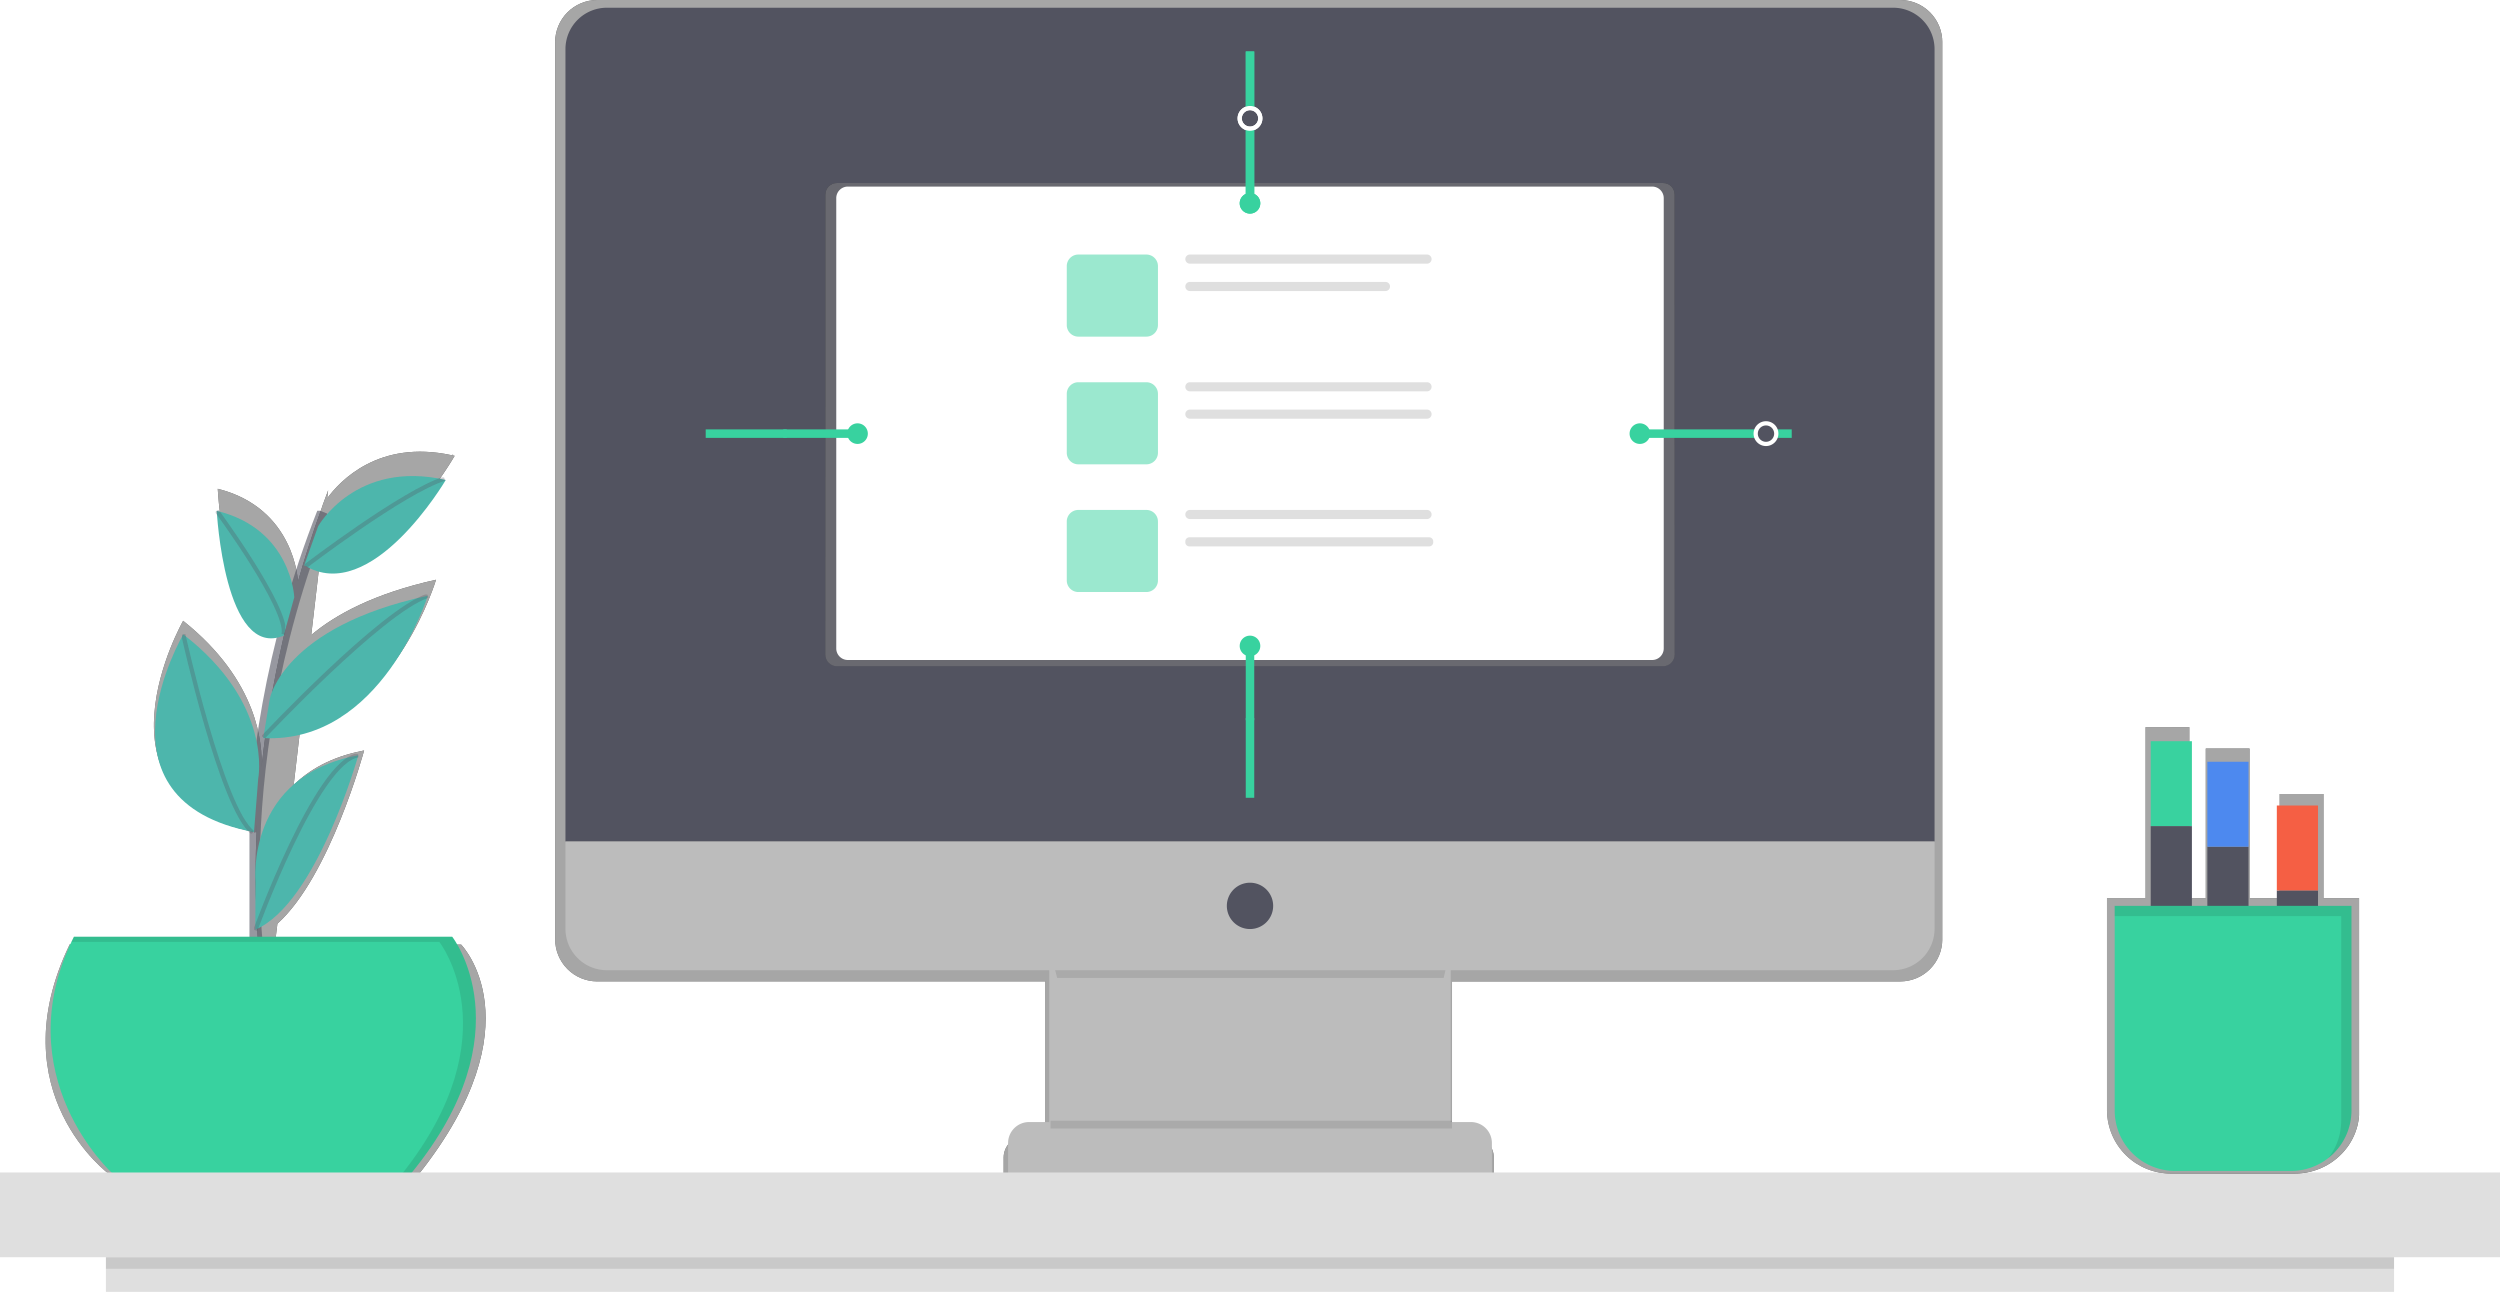 <svg id="Group_140" data-name="Group 140" xmlns="http://www.w3.org/2000/svg" xmlns:xlink="http://www.w3.org/1999/xlink" width="589.436" height="304.596" viewBox="0 0 589.436 304.596">
  <defs>
    <clipPath id="clip-path">
      <path id="Path_259" data-name="Path 259" d="M0-502H589.436v304.6H0Z" transform="translate(0 502)" fill="none"/>
    </clipPath>
    <clipPath id="clip-path-2">
      <rect id="Rectangle_91" data-name="Rectangle 91" width="327.047" height="284.609" fill="none"/>
    </clipPath>
    <clipPath id="clip-path-3">
      <path id="Path_258" data-name="Path 258" d="M532.87-502H225.616a9.933,9.933,0,0,0-9.9,9.963v211.47a9.933,9.933,0,0,0,9.9,9.963H331.291v36.5h-4.818a5.036,5.036,0,0,0-5.018,5.054h0v7.324h9.836v4.332H427.2v-4.332h9.836v-7.324a5.036,5.036,0,0,0-5.018-5.054h-4.533v-.316h-.309V-270.6h105.7a9.933,9.933,0,0,0,9.9-9.963v-211.47a9.933,9.933,0,0,0-9.9-9.963" transform="translate(-215.72 502)" fill="none"/>
    </clipPath>
    <clipPath id="clip-path-4">
      <rect id="Rectangle_90" data-name="Rectangle 90" width="39764.383" height="39764.379" fill="none"/>
    </clipPath>
    <linearGradient id="linear-gradient" x1="0.066" y1="0.501" x2="1" y2="0.501" gradientUnits="objectBoundingBox">
      <stop offset="0" stop-color="#3f3f3f"/>
      <stop offset="0.1" stop-color="#393939"/>
      <stop offset="0.2" stop-color="#333"/>
      <stop offset="0.3" stop-color="#2d2d2d"/>
      <stop offset="0.4" stop-color="#272727"/>
      <stop offset="0.5" stop-color="#212121"/>
      <stop offset="0.6" stop-color="#1d1d1d"/>
      <stop offset="0.7" stop-color="#1c1c1c"/>
      <stop offset="0.8" stop-color="#1b1b1b"/>
      <stop offset="0.9" stop-color="#1a1a1a"/>
      <stop offset="1" stop-color="#191919"/>
    </linearGradient>
    <linearGradient id="linear-gradient-2" x1="0.066" y1="0.501" x2="1" y2="0.501" gradientUnits="objectBoundingBox">
      <stop offset="0" stop-color="gray"/>
      <stop offset="0.1" stop-color="gray"/>
      <stop offset="0.2" stop-color="gray"/>
      <stop offset="0.3" stop-color="gray"/>
      <stop offset="0.4" stop-color="gray"/>
      <stop offset="0.5" stop-color="gray"/>
      <stop offset="0.6" stop-color="gray"/>
      <stop offset="0.7" stop-color="gray"/>
      <stop offset="0.8" stop-color="gray"/>
      <stop offset="0.9" stop-color="gray"/>
      <stop offset="1" stop-color="gray"/>
    </linearGradient>
    <clipPath id="clip-path-6">
      <rect id="Rectangle_92" data-name="Rectangle 92" width="95.262" height="7.888" fill="none"/>
    </clipPath>
    <clipPath id="clip-path-7">
      <rect id="Rectangle_94" data-name="Rectangle 94" width="200.233" height="113.926" fill="none"/>
    </clipPath>
    <clipPath id="clip-path-8">
      <path id="Path_268" data-name="Path 268" d="M323.451-430.88H518.222a2.731,2.731,0,0,1,2.731,2.73v108.465a2.731,2.731,0,0,1-2.731,2.73H323.451a2.731,2.731,0,0,1-2.73-2.73V-428.15a2.731,2.731,0,0,1,2.73-2.73" transform="translate(-320.72 430.88)" fill="none"/>
    </clipPath>
    <linearGradient id="linear-gradient-3" x1="0.484" y1="0.5" x2="0.858" y2="0.5" xlink:href="#linear-gradient"/>
    <linearGradient id="linear-gradient-4" x1="0.484" y1="0.5" x2="0.858" y2="0.5" xlink:href="#linear-gradient-2"/>
    <clipPath id="clip-path-10">
      <rect id="Rectangle_95" data-name="Rectangle 95" width="21.504" height="19.356" fill="none"/>
    </clipPath>
    <clipPath id="clip-path-13">
      <rect id="Rectangle_98" data-name="Rectangle 98" width="94.655" height="1.82" fill="none"/>
    </clipPath>
    <clipPath id="clip-path-14">
      <rect id="Rectangle_100" data-name="Rectangle 100" width="103.75" height="170.433" fill="none"/>
    </clipPath>
    <clipPath id="clip-path-15">
      <path id="Path_296" data-name="Path 296" d="M68.374-250.115,115.7-210.263H71.771l.607-4.939c12.414-11.146,20.442-40.841,20.442-40.841a4.112,4.112,0,0,0-.528.109c-7.281,1.468-12.463,4.46-16.085,8.058l1.541-13.143c22.936-4.939,32.031-35.277,32.031-35.277-14.635,3.246-23.761,8.27-29.428,13.039l2.257-19.307c15.509,5.321,31.552-22.948,31.552-22.948l-.607-.127.3-.194-.461.164c-17.141-3.7-26.3,6.1-29.276,10.176l.224-1.893q-.68,1.82-1.323,3.568v.049q-1.82,4.933-3.331,9.745-1.317,4.108-2.463,8.131v-.036s-.71-17.269-18.919-21.813c0,0,1.911,37.662,16.34,31.5-1.335,5.461-2.427,10.715-3.374,15.818q-.9,4.981-1.578,9.708l-.085.1.085-.073-.036.249q-.607,4.29-1.032,8.361c.279-5.23-.674-20.339-18.476-34.537,0,0-23.664,41.588,16.686,49.755l.267.231-.061-.188.364.079.164-2.136a224.078,224.078,0,0,0,.14,26.758c.042.607.085,1.214.127,1.79H23.406c-16.953,35.065,9.417,54.281,9.417,54.281h72.812C133.91-191.7,115.7-210.263,115.7-210.263" transform="translate(-17.722 326.487)" fill="none"/>
    </clipPath>
    <linearGradient id="linear-gradient-5" x1="0.018" y1="0.371" x2="0.194" y2="0.371" xlink:href="#linear-gradient"/>
    <linearGradient id="linear-gradient-6" x1="0.018" y1="0.371" x2="0.194" y2="0.371" xlink:href="#linear-gradient-2"/>
    <clipPath id="clip-path-17">
      <rect id="Rectangle_101" data-name="Rectangle 101" width="18.314" height="115.821" fill="none"/>
    </clipPath>
    <clipPath id="clip-path-18">
      <rect id="Rectangle_102" data-name="Rectangle 102" width="33.04" height="21.16" fill="none"/>
    </clipPath>
    <clipPath id="clip-path-19">
      <rect id="Rectangle_103" data-name="Rectangle 103" width="39.15" height="33.867" fill="none"/>
    </clipPath>
    <clipPath id="clip-path-20">
      <rect id="Rectangle_104" data-name="Rectangle 104" width="16.385" height="29.364" fill="none"/>
    </clipPath>
    <clipPath id="clip-path-21">
      <rect id="Rectangle_105" data-name="Rectangle 105" width="16.861" height="47.029" fill="none"/>
    </clipPath>
    <clipPath id="clip-path-22">
      <rect id="Rectangle_106" data-name="Rectangle 106" width="24.593" height="41.665" fill="none"/>
    </clipPath>
    <clipPath id="clip-path-23">
      <rect id="Rectangle_107" data-name="Rectangle 107" width="95.381" height="55.822" fill="none"/>
    </clipPath>
    <clipPath id="clip-path-24">
      <rect id="Rectangle_108" data-name="Rectangle 108" width="539.481" height="2.724" fill="none"/>
    </clipPath>
    <clipPath id="clip-path-25">
      <rect id="Rectangle_110" data-name="Rectangle 110" width="59.439" height="105.244" fill="none"/>
    </clipPath>
    <clipPath id="clip-path-26">
      <path id="Path_319" data-name="Path 319" d="M875.756-120.954l.061-.091q.189-.291.37-.607l.067-.115c.117-.2.229-.4.334-.607l.054-.1c.121-.237.237-.473.34-.722a14.483,14.483,0,0,0,.57-1.523l.061-.2c.055-.188.109-.376.158-.564l.061-.267c.04-.17.076-.342.109-.516a1.645,1.645,0,0,1,.054-.291c.018-.1.055-.34.079-.516a1.331,1.331,0,0,1,.036-.3,3.223,3.223,0,0,0,.048-.558v-51.2h-8.4v-24.562H859.44v24.562h-7.111v-35.277H842.014v35.277h-3.877v-40.32H827.821v40.32h-9.1v50.119a15,15,0,0,0,15.169,14.805h29.125a15.283,15.283,0,0,0,12.281-6.1q.225-.321.461-.643" transform="translate(-818.72 219.45)" fill="none"/>
    </clipPath>
    <linearGradient id="linear-gradient-7" x1="0.843" y1="0.264" x2="0.944" y2="0.264" xlink:href="#linear-gradient"/>
    <linearGradient id="linear-gradient-8" x1="0.843" y1="0.264" x2="0.944" y2="0.264" xlink:href="#linear-gradient-2"/>
    <clipPath id="clip-path-28">
      <rect id="Rectangle_111" data-name="Rectangle 111" width="55.822" height="59.457" fill="none"/>
    </clipPath>
  </defs>
  <g id="Group_24" data-name="Group 24" clip-path="url(#clip-path)">
    <g id="Group_23" data-name="Group 23" transform="translate(130.891)" opacity="0.7">
      <g id="Group_22" data-name="Group 22">
        <g id="Group_21" data-name="Group 21" clip-path="url(#clip-path-2)">
          <g id="Group_20" data-name="Group 20" transform="translate(0)" clip-path="url(#clip-path-3)">
            <g id="Group_18" data-name="Group 18" transform="translate(-20013.387 -19577.291)">
              <g id="Group_17" data-name="Group 17" clip-path="url(#clip-path-4)">
                <g id="Group_16" data-name="Group 16" transform="translate(19882.496 19881.887) rotate(-90)">
                  <path id="Path_256" data-name="Path 256" d="M304.6,0V589.436H0V0Z" transform="translate(0 0)" fill="url(#linear-gradient)"/>
                </g>
              </g>
            </g>
            <g id="Group_19" data-name="Group 19" transform="translate(-130.891 304.596) rotate(-90)">
              <path id="Path_257" data-name="Path 257" d="M304.6,0V589.436H0V0Z" transform="translate(0 0)" fill="url(#linear-gradient-2)"/>
            </g>
          </g>
        </g>
      </g>
    </g>
  </g>
  <path id="Path_260" data-name="Path 260" d="M407.72-131h94.655v55.822H407.72Z" transform="translate(-160.33 356.11)" fill="#bcbcbc"/>
  <g id="Group_139" data-name="Group 139" clip-path="url(#clip-path)">
    <g id="Group_28" data-name="Group 28" transform="translate(247.087 222.683)" opacity="0.1">
      <g id="Group_27" data-name="Group 27" transform="translate(0 0)">
        <g id="Group_26" data-name="Group 26" clip-path="url(#clip-path-6)">
          <g id="Group_25" data-name="Group 25" transform="translate(0)">
            <path id="Path_261" data-name="Path 261" d="M-1.4-5.112H89.714C90.812-9.887,91.692-13,91.692-13H-3.57S-2.593-9.9-1.4-5.112" transform="translate(3.57 13)"/>
          </g>
        </g>
      </g>
    </g>
    <g id="Group_29" data-name="Group 29" transform="translate(133.319 1.82)">
      <path id="Path_262" data-name="Path 262" d="M-6.331,0H296.93A9.769,9.769,0,0,1,306.7,9.769V196.592H-16.1V9.769A9.769,9.769,0,0,1-6.331,0Z" transform="translate(16.1)" fill="#525360"/>
    </g>
    <g id="Group_30" data-name="Group 30" transform="translate(133.319 198.412)">
      <path id="Path_263" data-name="Path 263" d="M-202.87-19.662H-506.131a9.769,9.769,0,0,1-9.769-9.769V-50h322.8v20.569a9.769,9.769,0,0,1-9.769,9.769" transform="translate(515.9 50)" fill="#bcbcbc"/>
    </g>
    <g id="Group_31" data-name="Group 31" transform="translate(289.257 208.121)">
      <path id="Path_264" data-name="Path 264" d="M-3.539,0A5.461,5.461,0,0,1,1.922,5.461a5.461,5.461,0,0,1-5.461,5.461A5.461,5.461,0,0,1-9,5.461,5.461,5.461,0,0,1-3.539,0" transform="translate(9)" fill="#525360"/>
    </g>
    <g id="Group_32" data-name="Group 32" transform="translate(237.682 264.55)">
      <path id="Path_265" data-name="Path 265" d="M-3.213,0H100.945A4.957,4.957,0,0,1,105.9,4.957v7.178H-8.17V4.957A4.957,4.957,0,0,1-3.213,0Z" transform="translate(8.17)" fill="#bcbcbc"/>
    </g>
    <g id="Group_40" data-name="Group 40" transform="translate(194.602 43.153)" opacity="0.5">
      <g id="Group_39" data-name="Group 39">
        <g id="Group_38" data-name="Group 38" clip-path="url(#clip-path-7)">
          <g id="Group_37" data-name="Group 37" clip-path="url(#clip-path-8)">
            <g id="Group_35" data-name="Group 35" transform="translate(-20077.098 -19620.443)">
              <g id="Group_34" data-name="Group 34" clip-path="url(#clip-path-4)">
                <g id="Group_33" data-name="Group 33" transform="translate(19882.496 19881.887) rotate(-90)">
                  <path id="Path_266" data-name="Path 266" d="M304.6,0V589.436H0V0Z" transform="translate(0 0)" fill="url(#linear-gradient-3)"/>
                </g>
              </g>
            </g>
            <g id="Group_36" data-name="Group 36" transform="translate(-194.602 261.443) rotate(-90)">
              <path id="Path_267" data-name="Path 267" d="M304.6,0V589.436H0V0Z" transform="translate(0 0)" fill="url(#linear-gradient-4)"/>
            </g>
          </g>
        </g>
      </g>
    </g>
    <g id="Group_41" data-name="Group 41" transform="translate(197.168 43.991)">
      <path id="Path_269" data-name="Path 269" d="M-1.77,0H187.869a2.731,2.731,0,0,1,2.73,2.73V108.89a2.731,2.731,0,0,1-2.73,2.73H-1.77a2.731,2.731,0,0,1-2.73-2.73V2.73A2.731,2.731,0,0,1-1.77,0" transform="translate(4.5)" fill="#fff"/>
    </g>
    <g id="Group_45" data-name="Group 45" transform="translate(251.516 60.015)" opacity="0.5">
      <g id="Group_44" data-name="Group 44">
        <g id="Group_43" data-name="Group 43" clip-path="url(#clip-path-10)">
          <g id="Group_42" data-name="Group 42">
            <path id="Path_270" data-name="Path 270" d="M-1.77,0H14.273A2.731,2.731,0,0,1,17,2.73V16.625a2.731,2.731,0,0,1-2.73,2.73H-1.77a2.731,2.731,0,0,1-2.73-2.73V2.73A2.731,2.731,0,0,1-1.77,0" transform="translate(4.5)" fill="#38d29f"/>
          </g>
        </g>
      </g>
    </g>
    <g id="Group_46" data-name="Group 46" transform="translate(279.47 60.015)">
      <path id="Path_271" data-name="Path 271" d="M-.7,0H55.217a1.074,1.074,0,1,1,0,2.148H-.7A1.074,1.074,0,0,1-1.77,1.074,1.074,1.074,0,0,1-.7,0" transform="translate(1.77)" fill="#dfdfdf"/>
    </g>
    <g id="Group_47" data-name="Group 47" transform="translate(279.47 66.471)">
      <path id="Path_272" data-name="Path 272" d="M-.7,0H45.418a1.074,1.074,0,1,1,0,2.148H-.7A1.074,1.074,0,0,1-1.77,1.074,1.074,1.074,0,0,1-.7,0" transform="translate(1.77)" fill="#dfdfdf"/>
    </g>
    <g id="Group_51" data-name="Group 51" transform="translate(251.516 90.123)" opacity="0.5">
      <g id="Group_50" data-name="Group 50">
        <g id="Group_49" data-name="Group 49" clip-path="url(#clip-path-10)">
          <g id="Group_48" data-name="Group 48">
            <path id="Path_273" data-name="Path 273" d="M-1.77,0H14.273A2.731,2.731,0,0,1,17,2.73V16.625a2.731,2.731,0,0,1-2.73,2.73H-1.77a2.731,2.731,0,0,1-2.73-2.73V2.73A2.731,2.731,0,0,1-1.77,0" transform="translate(4.5)" fill="#38d29f"/>
          </g>
        </g>
      </g>
    </g>
    <g id="Group_52" data-name="Group 52" transform="translate(279.47 90.123)">
      <path id="Path_274" data-name="Path 274" d="M-.7,0H55.217a1.074,1.074,0,1,1,0,2.148H-.7A1.074,1.074,0,0,1-1.77,1.074,1.074,1.074,0,0,1-.7,0" transform="translate(1.77)" fill="#dfdfdf"/>
    </g>
    <g id="Group_53" data-name="Group 53" transform="translate(279.47 96.573)">
      <path id="Path_275" data-name="Path 275" d="M-.7,0H55.217a1.074,1.074,0,1,1,0,2.148H-.7A1.074,1.074,0,0,1-1.77,1.074,1.074,1.074,0,0,1-.7,0" transform="translate(1.77)" fill="#dfdfdf"/>
    </g>
    <g id="Group_57" data-name="Group 57" transform="translate(251.516 120.231)" opacity="0.5">
      <g id="Group_56" data-name="Group 56">
        <g id="Group_55" data-name="Group 55" clip-path="url(#clip-path-10)">
          <g id="Group_54" data-name="Group 54">
            <path id="Path_276" data-name="Path 276" d="M-1.77,0H14.273A2.731,2.731,0,0,1,17,2.73V16.625a2.731,2.731,0,0,1-2.73,2.73H-1.77a2.731,2.731,0,0,1-2.73-2.73V2.73A2.731,2.731,0,0,1-1.77,0" transform="translate(4.5)" fill="#38d29f"/>
          </g>
        </g>
      </g>
    </g>
    <g id="Group_58" data-name="Group 58" transform="translate(279.47 120.231)">
      <path id="Path_277" data-name="Path 277" d="M-.7,0H55.217a1.074,1.074,0,1,1,0,2.148H-.7A1.074,1.074,0,0,1-1.77,1.074,1.074,1.074,0,0,1-.7,0" transform="translate(1.77)" fill="#dfdfdf"/>
    </g>
    <g id="Group_59" data-name="Group 59" transform="translate(279.47 126.681)">
      <path id="Path_278" data-name="Path 278" d="M-.625,0h56.52a.965.965,0,0,1,.965.965v.218a.965.965,0,0,1-.965.965H-.625a.965.965,0,0,1-.965-.965V.965A.965.965,0,0,1-.625,0" transform="translate(1.59)" fill="#dfdfdf"/>
    </g>
    <g id="Group_60" data-name="Group 60" transform="translate(294.718 12.135)">
      <path id="Path_279" data-name="Path 279" d="M0-8.651V-22" transform="translate(0 22)" fill="none" stroke="#38d29f" stroke-width="2"/>
    </g>
    <g id="Group_61" data-name="Group 61" transform="translate(294.718 30.417)">
      <path id="Path_280" data-name="Path 280" d="M0-11.353V-28.87" transform="translate(0 28.87)" fill="none" stroke="#38d29f" stroke-width="2"/>
    </g>
    <g id="Group_62" data-name="Group 62" transform="translate(292.291 45.507)">
      <path id="Path_281" data-name="Path 281" d="M-1.573,0A2.427,2.427,0,0,1,.854,2.427,2.427,2.427,0,0,1-1.573,4.854,2.427,2.427,0,0,1-4,2.427,2.427,2.427,0,0,1-1.573,0" transform="translate(4)" fill="#38d29f"/>
    </g>
    <g id="Group_63" data-name="Group 63" transform="translate(292.291 25.484)">
      <path id="Path_282" data-name="Path 282" d="M-1.573,0A2.427,2.427,0,0,1,.854,2.427,2.427,2.427,0,0,1-1.573,4.854,2.427,2.427,0,0,1-4,2.427,2.427,2.427,0,0,1-1.573,0Z" transform="translate(4)" fill="none" stroke="#fff" stroke-width="1"/>
    </g>
    <g id="Group_64" data-name="Group 64" transform="translate(294.718 12.135)">
      <path id="Path_283" data-name="Path 283" d="M0-8.651V-22" transform="translate(0 22)" fill="none" stroke="#38d29f" stroke-width="2"/>
    </g>
    <g id="Group_65" data-name="Group 65" transform="translate(294.718 30.417)">
      <path id="Path_284" data-name="Path 284" d="M0-11.353V-28.87" transform="translate(0 28.87)" fill="none" stroke="#38d29f" stroke-width="2"/>
    </g>
    <g id="Group_66" data-name="Group 66" transform="translate(292.291 45.507)">
      <path id="Path_285" data-name="Path 285" d="M-1.573,0A2.427,2.427,0,0,1,.854,2.427,2.427,2.427,0,0,1-1.573,4.854,2.427,2.427,0,0,1-4,2.427,2.427,2.427,0,0,1-1.573,0" transform="translate(4)" fill="#38d29f"/>
    </g>
    <g id="Group_67" data-name="Group 67" transform="translate(292.291 25.484)">
      <path id="Path_286" data-name="Path 286" d="M-1.573,0A2.427,2.427,0,0,1,.854,2.427,2.427,2.427,0,0,1-1.573,4.854,2.427,2.427,0,0,1-4,2.427,2.427,2.427,0,0,1-1.573,0Z" transform="translate(4)" fill="none" stroke="#fff" stroke-width="1"/>
    </g>
    <g id="Group_68" data-name="Group 68" transform="translate(294.718 169.288)">
      <path id="Path_287" data-name="Path 287" d="M0,0V18.81" fill="none" stroke="#38d29f" stroke-width="2"/>
    </g>
    <g id="Group_69" data-name="Group 69" transform="translate(294.718 152.298)">
      <path id="Path_288" data-name="Path 288" d="M0,0V17.517" fill="none" stroke="#38d29f" stroke-width="2"/>
    </g>
    <g id="Group_70" data-name="Group 70" transform="translate(292.291 149.871)">
      <path id="Path_289" data-name="Path 289" d="M-1.573,0A2.427,2.427,0,0,1,.854,2.427,2.427,2.427,0,0,1-1.573,4.854,2.427,2.427,0,0,1-4,2.427,2.427,2.427,0,0,1-1.573,0" transform="translate(4)" fill="#38d29f"/>
    </g>
    <g id="Group_71" data-name="Group 71" transform="translate(166.387 102.24)">
      <path id="Path_290" data-name="Path 290" d="M-12.387,0H-31.5" transform="translate(31.5)" fill="none" stroke="#38d29f" stroke-width="2"/>
    </g>
    <g id="Group_72" data-name="Group 72" transform="translate(184.669 102.24)">
      <path id="Path_291" data-name="Path 291" d="M-11.353,0H-28.87" transform="translate(28.87)" fill="none" stroke="#38d29f" stroke-width="2"/>
    </g>
    <g id="Group_73" data-name="Group 73" transform="translate(199.759 99.813)">
      <path id="Path_292" data-name="Path 292" d="M-1.573,0A2.427,2.427,0,0,1,.854,2.427,2.427,2.427,0,0,1-1.573,4.854,2.427,2.427,0,0,1-4,2.427,2.427,2.427,0,0,1-1.573,0" transform="translate(4)" fill="#38d29f"/>
    </g>
    <g id="Group_76" data-name="Group 76" transform="translate(247.694 264.246)" opacity="0.1">
      <g id="Group_75" data-name="Group 75" transform="translate(0 0)">
        <g id="Group_74" data-name="Group 74" clip-path="url(#clip-path-13)">
          <path id="Path_293" data-name="Path 293" d="M408.22-66.5h94.655v1.82H408.22Z" transform="translate(-408.22 66.5)"/>
        </g>
      </g>
    </g>
    <g id="Group_84" data-name="Group 84" transform="translate(10.753 106.495)" opacity="0.7">
      <g id="Group_83" data-name="Group 83">
        <g id="Group_82" data-name="Group 82" clip-path="url(#clip-path-14)">
          <g id="Group_81" data-name="Group 81" transform="translate(0 0)" clip-path="url(#clip-path-15)">
            <g id="Group_79" data-name="Group 79" transform="translate(-19893.248 -19683.787)">
              <g id="Group_78" data-name="Group 78" clip-path="url(#clip-path-4)">
                <g id="Group_77" data-name="Group 77" transform="translate(19882.496 19577.291)">
                  <path id="Path_294" data-name="Path 294" d="M-17.722-315.956H571.714v304.6H-17.722Z" transform="translate(17.722 315.956)" fill="url(#linear-gradient-5)"/>
                </g>
              </g>
            </g>
            <g id="Group_80" data-name="Group 80" transform="translate(-10.753 -106.495)">
              <path id="Path_295" data-name="Path 295" d="M-17.722-315.956H571.714v304.6H-17.722Z" transform="translate(17.722 315.956)" fill="url(#linear-gradient-6)"/>
            </g>
          </g>
        </g>
      </g>
    </g>
    <g id="Group_88" data-name="Group 88" transform="translate(58.816 120.414)" opacity="0.6">
      <g id="Group_87" data-name="Group 87">
        <g id="Group_86" data-name="Group 86" clip-path="url(#clip-path-17)">
          <g id="Group_85" data-name="Group 85" transform="translate(0.91 0.333)">
            <path id="Path_297" data-name="Path 297" d="M-1.686-74.715S-13.214-125.076,12.27-190" transform="translate(4.287 190)" fill="none" stroke="#525360" stroke-miterlimit="10" stroke-width="3"/>
          </g>
        </g>
      </g>
    </g>
    <g id="Group_89" data-name="Group 89" transform="translate(11.934 220.863)">
      <path id="Path_298" data-name="Path 298" d="M-3.56,0H85.635s17.6,22.45-9.708,55.822H5.542S-19.942,32.765-3.56,0" transform="translate(9.053)" fill="#38d29f"/>
    </g>
    <g id="Group_90" data-name="Group 90" transform="translate(71.732 112.234)">
      <path id="Path_299" data-name="Path 299" d="M-2.12-7.679S6.745-23.455,27.982-18.6c0,0-17.554,29.889-33.372,20.1Z" transform="translate(5.39 19.529)" fill="#4db6ac"/>
    </g>
    <g id="Group_91" data-name="Group 91" transform="translate(51.102 120.443)">
      <path id="Path_300" data-name="Path 300" d="M-11.848-13.209S-12.534-29.343-30.13-33.59c0,0,1.82,35.192,15.776,29.428Z" transform="translate(30.13 33.59)" fill="#4db6ac"/>
    </g>
    <g id="Group_92" data-name="Group 92" transform="translate(62.066 140.466)">
      <path id="Path_301" data-name="Path 301" d="M-1.015-15.674s3.246-16.9,37.225-24.186c0,0-10.837,34.962-38.791,33.56Z" transform="translate(2.58 39.86)" fill="#4db6ac"/>
    </g>
    <g id="Group_93" data-name="Group 93" transform="translate(36.56 149.568)">
      <path id="Path_302" data-name="Path 302" d="M-15.759-22.072s3.574-17.675-17.663-34.058c0,0-23.057,39.24,16.674,46.618Z" transform="translate(40.075 56.13)" fill="#4db6ac"/>
    </g>
    <g id="Group_94" data-name="Group 94" transform="translate(60.18 178.086)">
      <path id="Path_303" data-name="Path 303" d="M-.039-19.335S-2.5-44.316,24.2-49.17c0,0-9.751,34.883-24.271,41.1Z" transform="translate(0.099 49.17)" fill="#4db6ac"/>
    </g>
    <g id="Group_98" data-name="Group 98" transform="translate(71.851 112.569)" opacity="0.3">
      <g id="Group_97" data-name="Group 97">
        <g id="Group_96" data-name="Group 96" clip-path="url(#clip-path-18)">
          <g id="Group_95" data-name="Group 95" transform="translate(0.184 0.289)">
            <path id="Path_304" data-name="Path 304" d="M0-13.37S23.057-30.966,32.765-34" transform="translate(0 34)" fill="none" stroke="#525360" stroke-miterlimit="10" stroke-width="1"/>
          </g>
        </g>
      </g>
    </g>
    <g id="Group_102" data-name="Group 102" transform="translate(61.802 140.179)" opacity="0.3">
      <g id="Group_101" data-name="Group 101">
        <g id="Group_100" data-name="Group 100" clip-path="url(#clip-path-19)">
          <g id="Group_99" data-name="Group 99" transform="translate(0.221 0.288)">
            <path id="Path_305" data-name="Path 305" d="M0-21.628S27.911-51.359,38.833-55" transform="translate(0 55)" fill="none" stroke="#525360" stroke-miterlimit="10" stroke-width="1"/>
          </g>
        </g>
      </g>
    </g>
    <g id="Group_106" data-name="Group 106" transform="translate(50.858 120.263)" opacity="0.3">
      <g id="Group_105" data-name="Group 105">
        <g id="Group_104" data-name="Group 104" clip-path="url(#clip-path-20)">
          <g id="Group_103" data-name="Group 103" transform="translate(0.244 0.18)">
            <path id="Path_306" data-name="Path 306" d="M0,0S16.989,23.057,15.776,29.125" fill="none" stroke="#525360" stroke-miterlimit="10" stroke-width="1"/>
          </g>
        </g>
      </g>
    </g>
    <g id="Group_110" data-name="Group 110" transform="translate(42.918 149.502)" opacity="0.3">
      <g id="Group_109" data-name="Group 109">
        <g id="Group_108" data-name="Group 108" clip-path="url(#clip-path-21)">
          <g id="Group_107" data-name="Group 107" transform="translate(0.296 0.066)">
            <path id="Path_307" data-name="Path 307" d="M0,0S9.1,41.26,16.383,46.721" fill="none" stroke="#525360" stroke-miterlimit="10" stroke-width="1"/>
          </g>
        </g>
      </g>
    </g>
    <g id="Group_114" data-name="Group 114" transform="translate(59.918 177.785)" opacity="0.3">
      <g id="Group_113" data-name="Group 113" transform="translate(0 0)">
        <g id="Group_112" data-name="Group 112" clip-path="url(#clip-path-22)">
          <g id="Group_111" data-name="Group 111" transform="translate(0.285 0.301)">
            <path id="Path_308" data-name="Path 308" d="M0-26.74S14.562-66.786,24.271-68" transform="translate(0 68)" fill="none" stroke="#525360" stroke-miterlimit="10" stroke-width="1"/>
          </g>
        </g>
      </g>
    </g>
    <g id="Group_118" data-name="Group 118" transform="translate(16.82 220.863)" opacity="0.1">
      <g id="Group_117" data-name="Group 117">
        <g id="Group_116" data-name="Group 116" clip-path="url(#clip-path-23)">
          <g id="Group_115" data-name="Group 115" transform="translate(0)">
            <path id="Path_309" data-name="Path 309" d="M-58.2,0h-89.195c-.2.407-.394.813-.607,1.214h86.767s17.165,21.91-8.737,54.609h2.063C-40.6,22.45-58.2,0-58.2,0" transform="translate(148)"/>
          </g>
        </g>
      </g>
    </g>
    <path id="Path_310" data-name="Path 310" d="M0-46.4H589.436v19.981H0Z" transform="translate(0 322.842)" fill="#dfdfdf"/>
    <path id="Path_311" data-name="Path 311" d="M41.16-13.47H580.641V-5.3H41.16Z" transform="translate(-16.186 309.893)" fill="#dfdfdf"/>
    <g id="Group_121" data-name="Group 121" transform="translate(24.974 296.423)" opacity="0.1">
      <g id="Group_120" data-name="Group 120" transform="translate(0 0)">
        <g id="Group_119" data-name="Group 119" clip-path="url(#clip-path-24)">
          <path id="Path_312" data-name="Path 312" d="M41.16-13.47H580.641v2.724H41.16Z" transform="translate(-41.16 13.47)"/>
        </g>
      </g>
    </g>
    <g id="Group_122" data-name="Group 122" transform="translate(418.802 102.24)">
      <path id="Path_313" data-name="Path 313" d="M0,0H3.641" fill="none" stroke="#38d29f" stroke-width="2"/>
    </g>
    <g id="Group_123" data-name="Group 123" transform="translate(386.643 102.24)">
      <path id="Path_314" data-name="Path 314" d="M0,0H27.232" fill="none" stroke="#38d29f" stroke-width="2"/>
    </g>
    <g id="Group_124" data-name="Group 124" transform="translate(384.216 99.813)">
      <path id="Path_315" data-name="Path 315" d="M-1.573,0A2.427,2.427,0,0,1,.854,2.427,2.427,2.427,0,0,1-1.573,4.854,2.427,2.427,0,0,1-4,2.427,2.427,2.427,0,0,1-1.573,0" transform="translate(4)" fill="#38d29f"/>
    </g>
    <g id="Group_125" data-name="Group 125" transform="translate(413.948 99.813)">
      <path id="Path_316" data-name="Path 316" d="M-1.573,0A2.427,2.427,0,0,1,.854,2.427,2.427,2.427,0,0,1-1.573,4.854,2.427,2.427,0,0,1-4,2.427,2.427,2.427,0,0,1-1.573,0Z" transform="translate(4)" fill="none" stroke="#fff" stroke-width="1"/>
    </g>
    <g id="Group_133" data-name="Group 133" transform="translate(496.771 171.442)" opacity="0.7">
      <g id="Group_132" data-name="Group 132">
        <g id="Group_131" data-name="Group 131" clip-path="url(#clip-path-25)">
          <g id="Group_130" data-name="Group 130" clip-path="url(#clip-path-26)">
            <g id="Group_128" data-name="Group 128" transform="translate(-20379.266 -19748.734)">
              <g id="Group_127" data-name="Group 127" clip-path="url(#clip-path-4)">
                <g id="Group_126" data-name="Group 126" transform="translate(19882.496 19577.291)">
                  <path id="Path_317" data-name="Path 317" d="M-818.72-369.275h589.436v304.6H-818.72Z" transform="translate(818.72 369.275)" fill="url(#linear-gradient-7)"/>
                </g>
              </g>
            </g>
            <g id="Group_129" data-name="Group 129" transform="translate(-496.771 -171.442)">
              <path id="Path_318" data-name="Path 318" d="M-818.72-369.275h589.436v304.6H-818.72Z" transform="translate(818.72 369.275)" fill="url(#linear-gradient-8)"/>
            </g>
          </g>
        </g>
      </g>
    </g>
    <path id="Path_320" data-name="Path 320" d="M835.72-181h9.708v60.677H835.72Z" transform="translate(-328.634 375.772)" fill="#525360"/>
    <path id="Path_321" data-name="Path 321" d="M835.72-214h9.708v20.023H835.72Z" transform="translate(-328.634 388.748)" fill="#39d29f"/>
    <path id="Path_322" data-name="Path 322" d="M857.72-173h9.708v60.677H857.72Z" transform="translate(-337.285 372.626)" fill="#525360"/>
    <path id="Path_323" data-name="Path 323" d="M857.72-206h9.708v20.023H857.72Z" transform="translate(-337.285 385.603)" fill="#4d89ef"/>
    <path id="Path_324" data-name="Path 324" d="M884.72-156h9.708v60.677H884.72Z" transform="translate(-347.902 365.941)" fill="#525360"/>
    <path id="Path_325" data-name="Path 325" d="M884.72-189h9.708v20.023H884.72Z" transform="translate(-347.902 378.918)" fill="#f55f44"/>
    <g id="Group_134" data-name="Group 134" transform="translate(498.591 213.581)">
      <path id="Path_326" data-name="Path 326" d="M0,0H55.822V48.238A14.259,14.259,0,0,1,41.563,62.5h-27.3A14.259,14.259,0,0,1,0,48.238Z" fill="#38d29f"/>
    </g>
    <g id="Group_138" data-name="Group 138" transform="translate(498.591 213.581)" opacity="0.1">
      <g id="Group_137" data-name="Group 137" transform="translate(0 0)">
        <g id="Group_136" data-name="Group 136" clip-path="url(#clip-path-28)">
          <g id="Group_135" data-name="Group 135">
            <path id="Path_327" data-name="Path 327" d="M0,0V2.427H53.4V50.665a14.192,14.192,0,0,1-3.034,8.792,14.229,14.229,0,0,0,5.461-11.219V0Z"/>
          </g>
        </g>
      </g>
    </g>
  </g>
</svg>
